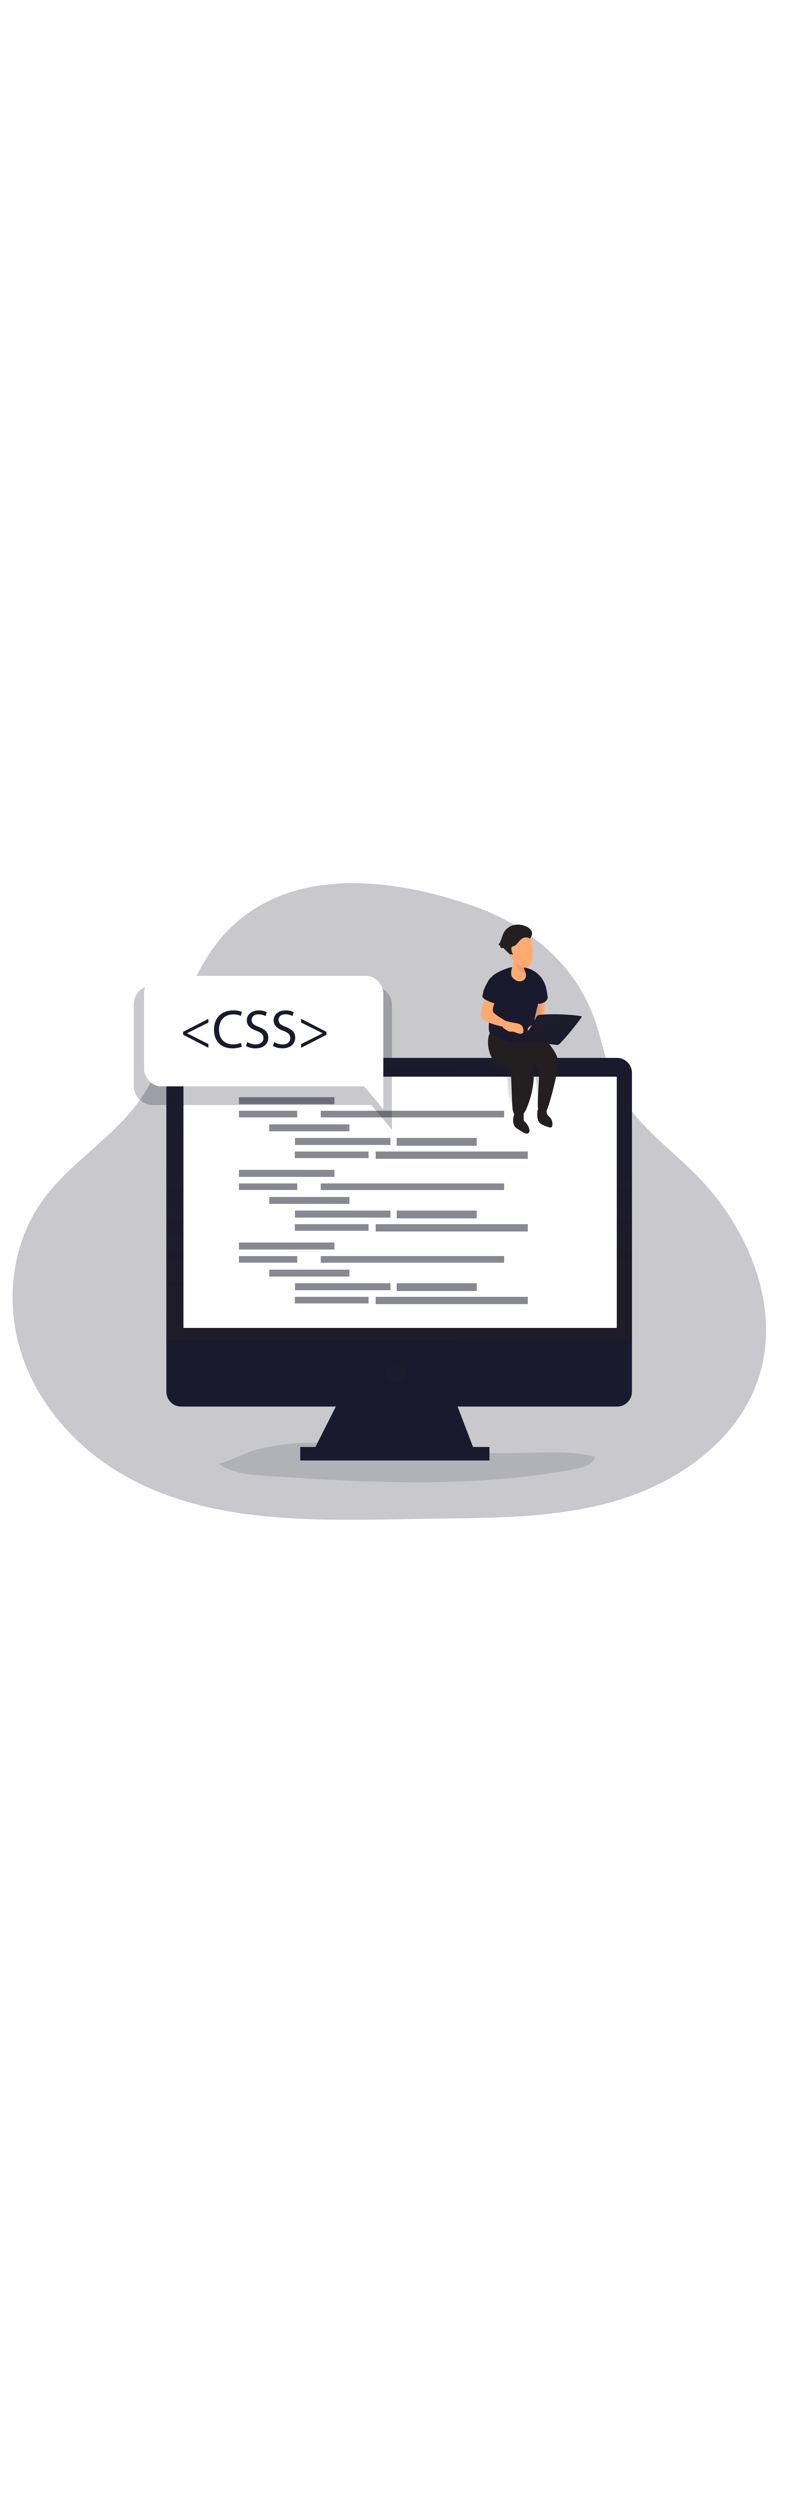 <svg id="_0182_css" xmlns="http://www.w3.org/2000/svg" xmlns:xlink="http://www.w3.org/1999/xlink" viewBox="0 0 500 500" data-imageid="css-13" imageName="CSS" class="illustrations_image" style="width: 159px;"><defs><style>.cls-1_css-13{fill:url(#linear-gradient);}.cls-1_css-13,.cls-2_css-13,.cls-3_css-13,.cls-4_css-13,.cls-5_css-13,.cls-6_css-13,.cls-7_css-13,.cls-8_css-13,.cls-9_css-13,.cls-10_css-13,.cls-11_css-13,.cls-12_css-13,.cls-13_css-13,.cls-14_css-13,.cls-15_css-13,.cls-16_css-13,.cls-17_css-13,.cls-18_css-13,.cls-19_css-13,.cls-20_css-13,.cls-21_css-13,.cls-22_css-13,.cls-23_css-13,.cls-24_css-13{stroke-width:0px;}.cls-2_css-13{fill:url(#linear-gradient-11-css-13);}.cls-3_css-13{fill:url(#linear-gradient-12-css-13);}.cls-4_css-13{fill:url(#linear-gradient-13-css-13);}.cls-5_css-13{fill:url(#linear-gradient-10-css-13);}.cls-6_css-13{fill:url(#linear-gradient-17-css-13);}.cls-7_css-13{fill:url(#linear-gradient-16-css-13);}.cls-8_css-13{fill:url(#linear-gradient-15-css-13);}.cls-9_css-13{fill:url(#linear-gradient-18-css-13);}.cls-10_css-13{fill:url(#linear-gradient-14-css-13);}.cls-11_css-13{opacity:.13;}.cls-11_css-13,.cls-20_css-13{isolation:isolate;}.cls-11_css-13,.cls-20_css-13,.cls-24_css-13{fill:#68e1fd;}.cls-25_css-13,.cls-20_css-13{opacity:.24;}.cls-26_css-13{opacity:.52;}.cls-12_css-13{fill:url(#linear-gradient-4-css-13);}.cls-13_css-13{fill:url(#linear-gradient-2-css-13);}.cls-14_css-13{fill:url(#linear-gradient-3-css-13);}.cls-15_css-13{fill:url(#linear-gradient-8-css-13);}.cls-16_css-13{fill:url(#linear-gradient-9-css-13);}.cls-17_css-13{fill:url(#linear-gradient-7-css-13);}.cls-18_css-13{fill:url(#linear-gradient-5-css-13);}.cls-19_css-13{fill:url(#linear-gradient-6-css-13);}.cls-21_css-13{fill:#231f20;}.cls-22_css-13{fill:#fff;}.cls-23_css-13{fill:#ffaa71;}</style><linearGradient id="linear-gradient-css-13" x1="719.14" y1="2989.33" x2="720.32" y2="3091.94" gradientTransform="translate(-471 3371.95) scale(1 -1)" gradientUnits="userSpaceOnUse"><stop offset="0" stop-color="#231f20" stop-opacity="0"/><stop offset="1" stop-color="#231f20"/></linearGradient><linearGradient id="linear-gradient-2-css-13" x1="723" y1="3283.6" x2="724.36" y2="2780.97" gradientTransform="translate(-472.02 3369.35) scale(1 -1)" xlink:href="#linear-gradient-css-13"/><linearGradient id="linear-gradient-3-css-13" x1="720.1" y1="3054.48" x2="720.19" y2="3017.91" xlink:href="#linear-gradient-css-13"/><linearGradient id="linear-gradient-4-css-13" x1="795.74" y1="3317.18" x2="803.27" y2="3299.89" gradientTransform="translate(-472.02 3369.35) scale(1 -1)" xlink:href="#linear-gradient-css-13"/><linearGradient id="linear-gradient-5-css-13" x1="799.76" y1="3316.25" x2="805.3" y2="3316.25" gradientTransform="translate(-472.02 3369.35) scale(1 -1)" xlink:href="#linear-gradient-css-13"/><linearGradient id="linear-gradient-6-css-13" x1="564.54" y1="3433.98" x2="522.69" y2="3412.48" gradientTransform="translate(-754.05 3396.91) rotate(9.05) scale(1 -1)" xlink:href="#linear-gradient-css-13"/><linearGradient id="linear-gradient-7-css-13" x1="805.31" y1="3224.62" x2="829.98" y2="3234.91" gradientTransform="translate(-472.02 3369.35) scale(1 -1)" xlink:href="#linear-gradient-css-13"/><linearGradient id="linear-gradient-8-css-13" x1="783.17" y1="3224.1" x2="831.56" y2="3247.83" gradientTransform="translate(-472.02 3369.35) scale(1 -1)" xlink:href="#linear-gradient-css-13"/><linearGradient id="linear-gradient-9-css-13" x1="817.27" y1="3226.87" x2="780.33" y2="3247.2" gradientTransform="translate(-472.02 3369.35) scale(1 -1)" xlink:href="#linear-gradient-css-13"/><linearGradient id="linear-gradient-10-css-13" x1="789.93" y1="3244.61" x2="759.66" y2="3247.77" gradientTransform="translate(-472.02 3369.35) scale(1 -1)" xlink:href="#linear-gradient-css-13"/><linearGradient id="linear-gradient-11-css-13" x1="787.79" y1="3257.39" x2="762.94" y2="3263.16" gradientTransform="translate(-472.02 3369.35) scale(1 -1)" xlink:href="#linear-gradient-css-13"/><linearGradient id="linear-gradient-12-css-13" x1="791.84" y1="3274.13" x2="749.13" y2="3260.26" gradientTransform="translate(-472.02 3369.35) scale(1 -1)" xlink:href="#linear-gradient-css-13"/><linearGradient id="linear-gradient-13-css-13" x1="810.48" y1="3262.66" x2="787.41" y2="3252.29" gradientTransform="translate(-472.02 3369.35) scale(1 -1)" xlink:href="#linear-gradient-css-13"/><linearGradient id="linear-gradient-14-css-13" x1="799.13" y1="3256.3" x2="798.72" y2="3250.16" gradientTransform="translate(-472.02 3369.35) scale(1 -1)" xlink:href="#linear-gradient-css-13"/><linearGradient id="linear-gradient-15-css-13" x1="796.13" y1="3294.12" x2="826.1" y2="3330.64" gradientTransform="translate(-472.02 3369.35) scale(1 -1)" xlink:href="#linear-gradient-css-13"/><linearGradient id="linear-gradient-16-css-13" x1="817.62" y1="3245.92" x2="792.54" y2="3321.37" gradientTransform="translate(-472.02 3369.35) scale(1 -1)" xlink:href="#linear-gradient-css-13"/><linearGradient id="linear-gradient-17-css-13" x1="823.13" y1="3247.81" x2="800.76" y2="3315.11" gradientTransform="translate(-472.02 3369.35) scale(1 -1)" xlink:href="#linear-gradient-css-13"/><linearGradient id="linear-gradient-18-css-13" x1="1699.3" y1="2328.44" x2="1705.01" y2="2329.23" gradientTransform="translate(-81.13 2919.87) rotate(-28.08) scale(1 -1)" xlink:href="#linear-gradient-css-13"/></defs><path id="background_css-13" class="cls-20_css-13 targetColor" d="M145.41,47.16c-15.04,14.49-24.12,33.95-31.64,53.43-7.52,19.48-14.31,39.63-26.67,56.45-17.15,23.42-43.83,38.61-60.64,62.29-19.02,26.81-23.17,62.85-13.47,94.26,9.7,31.41,32.37,58.06,60.35,75.33,56.55,34.91,127.7,31.22,194.18,30.19,40.42-.63,81.6.06,120.41-11.33,38.81-11.39,75.8-37.29,89.15-75.48,15.76-45.09-5.43-96.29-39.22-130.04-17.1-17.08-37.78-31.62-48.79-53.15-7.76-15.19-9.96-32.6-16.27-48.46-12.44-31.29-40.67-54.71-72.36-66.1-27.92-10.04-106.44-34.23-155.05,12.6Z" style="fill: rgb(26, 26, 46);"/><g id="monitor_css-13"><path class="cls-11_css-13 targetColor" d="M137.44,384.36c8.53,6.11,19.61,7.03,30.08,7.74,65.28,4.36,131.41,7.88,195.65-4.53,4.75-.92,10.36-2.71,11.56-7.4-13.35-3.64-27.44-2.96-41.27-2.63-34.71.84-69.43-.65-103.94-4.45-14.95-1.64-30.53-2.35-45.53-1.27-8.22.63-16.36,2.05-24.3,4.25-2.66.72-21.12,9.08-22.23,8.29Z" style="fill: rgb(26, 26, 46);"/><polygon class="cls-24_css-13 targetColor" points="298.84 376.45 197.36 376.45 215.07 341.38 285.41 341.38 298.84 376.45" style="fill: rgb(26, 26, 46);"/><polygon class="cls-1_css-13" points="296.79 371.35 199.74 371.35 215.07 341.38 285.41 341.38 296.79 371.35"/><rect class="cls-24_css-13 targetColor" x="189.06" y="373.92" width="119.15" height="8.5" style="fill: rgb(26, 26, 46);"/><path class="cls-24_css-13 targetColor" d="M397.94,138.59v200.58c0,5.17-4.2,9.35-9.37,9.34,0,0,0,0-.01,0H114.15c-5.17.02-9.37-4.15-9.39-9.32,0,0,0-.01,0-.02v-200.58c0-5.18,4.21-9.38,9.39-9.38h274.4c5.18,0,9.37,4.2,9.38,9.38Z" style="fill: rgb(26, 26, 46);"/><path class="cls-13_css-13" d="M397.94,138.59v167.73H104.77v-167.73c0-5.18,4.21-9.38,9.39-9.38h274.4c5.18,0,9.37,4.2,9.38,9.38Z"/><rect class="cls-22_css-13" x="115.52" y="141.03" width="272.88" height="158.01"/><circle class="cls-14_css-13" cx="249.12" cy="327.07" r="6.47"/><g class="cls-26_css-13"><rect class="cls-24_css-13 targetColor" x="150.47" y="153.93" width="60.13" height="4.41" style="fill: rgb(26, 26, 46);"/><rect class="cls-24_css-13 targetColor" x="150.47" y="162.47" width="36.7" height="4.15" style="fill: rgb(26, 26, 46);"/><rect class="cls-24_css-13 targetColor" x="201.98" y="162.47" width="115.49" height="4.17" style="fill: rgb(26, 26, 46);"/><rect class="cls-24_css-13 targetColor" x="169.56" y="171.02" width="50.46" height="4.36" style="fill: rgb(26, 26, 46);"/><rect class="cls-24_css-13 targetColor" x="185.75" y="179.55" width="60.13" height="4.41" style="fill: rgb(26, 26, 46);"/><rect class="cls-24_css-13 targetColor" x="249.81" y="179.55" width="50.4" height="4.9" style="fill: rgb(26, 26, 46);"/><rect class="cls-24_css-13 targetColor" x="185.67" y="188.09" width="46.43" height="4.15" style="fill: rgb(26, 26, 46);"/><rect class="cls-24_css-13 targetColor" x="236.56" y="188.09" width="95.8" height="4.59" style="fill: rgb(26, 26, 46);"/><rect class="cls-24_css-13 targetColor" x="150.47" y="199.63" width="60.13" height="4.41" style="fill: rgb(26, 26, 46);"/><rect class="cls-24_css-13 targetColor" x="150.47" y="208.16" width="36.7" height="4.15" style="fill: rgb(26, 26, 46);"/><rect class="cls-24_css-13 targetColor" x="201.98" y="208.16" width="115.49" height="4.17" style="fill: rgb(26, 26, 46);"/><rect class="cls-24_css-13 targetColor" x="169.56" y="216.7" width="50.46" height="4.36" style="fill: rgb(26, 26, 46);"/><rect class="cls-24_css-13 targetColor" x="185.75" y="225.25" width="60.13" height="4.41" style="fill: rgb(26, 26, 46);"/><rect class="cls-24_css-13 targetColor" x="249.81" y="225.25" width="50.4" height="4.9" style="fill: rgb(26, 26, 46);"/><rect class="cls-24_css-13 targetColor" x="185.67" y="233.79" width="46.43" height="4.15" style="fill: rgb(26, 26, 46);"/><rect class="cls-24_css-13 targetColor" x="236.56" y="233.79" width="95.8" height="4.59" style="fill: rgb(26, 26, 46);"/><rect class="cls-24_css-13 targetColor" x="150.47" y="245.33" width="60.13" height="4.41" style="fill: rgb(26, 26, 46);"/><rect class="cls-24_css-13 targetColor" x="150.47" y="253.86" width="36.7" height="4.15" style="fill: rgb(26, 26, 46);"/><rect class="cls-24_css-13 targetColor" x="201.98" y="253.86" width="115.49" height="4.17" style="fill: rgb(26, 26, 46);"/><rect class="cls-24_css-13 targetColor" x="169.56" y="262.4" width="50.46" height="4.36" style="fill: rgb(26, 26, 46);"/><rect class="cls-24_css-13 targetColor" x="185.75" y="270.93" width="60.13" height="4.41" style="fill: rgb(26, 26, 46);"/><rect class="cls-24_css-13 targetColor" x="249.81" y="270.93" width="50.4" height="4.9" style="fill: rgb(26, 26, 46);"/><rect class="cls-24_css-13 targetColor" x="185.67" y="279.49" width="46.43" height="4.15" style="fill: rgb(26, 26, 46);"/><rect class="cls-24_css-13 targetColor" x="236.56" y="279.49" width="95.8" height="4.59" style="fill: rgb(26, 26, 46);"/></g></g><g id="css_css-13"><g class="cls-25_css-13"><rect class="cls-24_css-13 targetColor" x="84.24" y="83.89" width="162.57" height="74.97" rx="11.51" ry="11.51" style="fill: rgb(26, 26, 46);"/><polygon class="cls-24_css-13 targetColor" points="246.81 174.3 246.81 147.06 223.79 147.06 246.81 174.3" style="fill: rgb(26, 26, 46);"/></g><rect class="cls-22_css-13" x="90.74" y="77.64" width="150.65" height="69.47" rx="10.66" ry="10.66"/><polygon class="cls-22_css-13" points="241.39 161.42 241.39 136.18 220.05 136.18 241.39 161.42"/><path class="cls-24_css-13 targetColor" d="M115.3,112.81l15.94-8.18v2.37l-13.43,6.69v.07l13.43,6.73v2.37l-15.94-8.21v-1.85Z" style="fill: rgb(26, 26, 46);"/><path class="cls-24_css-13 targetColor" d="M152.31,122.11c-1.94.8-4.02,1.17-6.12,1.1-6.52,0-11.43-4.12-11.43-11.71s4.88-12.16,12.09-12.16c1.89-.08,3.77.27,5.5,1.03l-.7,2.44c-1.47-.66-3.06-.99-4.67-.96-5.43,0-9.06,3.48-9.06,9.55,0,5.67,3.26,9.3,8.89,9.3,1.68.03,3.34-.3,4.88-.96l.62,2.37Z" style="fill: rgb(26, 26, 46);"/><path class="cls-24_css-13 targetColor" d="M155.65,119.22c1.62.97,3.47,1.49,5.36,1.51,3.06,0,4.88-1.61,4.88-3.95,0-2.16-1.23-3.4-4.36-4.6-3.78-1.34-6.11-3.3-6.11-6.56,0-3.61,2.99-6.27,7.49-6.27,1.77-.06,3.53.33,5.12,1.14l-.82,2.44c-1.35-.73-2.86-1.11-4.4-1.1-3.16,0-4.36,1.89-4.36,3.48,0,2.16,1.39,3.23,4.6,4.46,3.91,1.51,5.9,3.4,5.9,6.8,0,3.57-2.64,6.66-8.11,6.66-2.06.02-4.1-.49-5.9-1.48l.72-2.54Z" style="fill: rgb(26, 26, 46);"/><path class="cls-24_css-13 targetColor" d="M172.6,119.22c1.62.97,3.47,1.49,5.35,1.51,3.06,0,4.84-1.61,4.84-3.95,0-2.16-1.23-3.4-4.36-4.6-3.78-1.34-6.11-3.3-6.11-6.56,0-3.61,2.99-6.27,7.49-6.27,1.78-.08,3.56.3,5.16,1.09l-.83,2.44c-1.35-.73-2.86-1.11-4.39-1.1-3.16,0-4.36,1.89-4.36,3.48,0,2.16,1.39,3.23,4.6,4.46,3.92,1.51,5.91,3.4,5.91,6.8,0,3.57-2.65,6.66-8.11,6.66-2.06.02-4.1-.48-5.91-1.48l.72-2.5Z" style="fill: rgb(26, 26, 46);"/><path class="cls-24_css-13 targetColor" d="M205.55,114.69l-15.93,8.18v-2.37l13.53-6.73v-.08l-13.53-6.73v-2.33l15.93,8.18v1.89Z" style="fill: rgb(26, 26, 46);"/></g><g id="character_css-13"><path class="cls-23_css-13" d="M343.29,93.23s-.7,16.38-1.23,17.08-7.1.61-7.1.61l.62-6.7,2.96-9.28,4.75-1.71Z"/><path class="cls-21_css-13" d="M334.53,49.08c-.76-1.12-1.84-2-3.09-2.52-2.44-1.18-5.2-1.5-7.85-.91-2.64.61-4.91,2.28-6.27,4.63-1.36,2.43-1.56,5.44-3.32,7.6.23.48.68.82,1.21.89l-.33.79c.23-.08.49.04.57.27.04.1.04.21,0,.3h1.97c-.07.29.17.56.38.77l2.9,2.79c.27.32.64.55,1.05.65.51-.53,1.73,1.39,1.89.7s-.86-3.85-.2-4.13l5.58-2.29c1.29-.53,3.14-1,3.97-2.23.61-.91.7-2.09,1.31-3.07.82-1.38,1.16-2.7.23-4.23Z"/><path class="cls-12_css-13" d="M334.53,49.08c-.76-1.12-1.84-2-3.09-2.52-2.44-1.18-5.2-1.5-7.85-.91-2.64.61-4.91,2.28-6.27,4.63-1.36,2.43-1.56,5.44-3.32,7.6.23.48.68.82,1.21.89l-.33.79c.23-.08.49.04.57.27.04.1.04.21,0,.3h1.97c-.07.29.17.56.38.77l2.9,2.79c.27.32.64.55,1.05.65.51-.53,1.73.88,1.89.16s-.86-3.35-.2-3.62l5.58-2.29c1.29-.53,3.14-1,3.97-2.23.61-.91.7-2.09,1.31-3.07.82-1.35,1.16-2.66.23-4.2Z"/><path class="cls-18_css-13" d="M329.33,52.6c.41-.89,1.1-1.63,1.97-2.09.58-.29,1.28-.17,1.72.29.22.37.31.8.26,1.23v1.87c-.91.24-1.43,1.2-2.26,1.64-.56.26-1.17.37-1.78.31-.5,0-1.81-.31-1.44-.96.21-.36.6-.7.83-1.03s.47-.84.7-1.25Z"/><path class="cls-24_css-13 targetColor" d="M338.95,76.65c5.03,4.44,5.5,11.19,5.91,14.28.51,3.83-8.62,6.27-7.45,1.83.6-2.29-4.07-18.09-1.03-17.75,1.05.12,1.03.28,2.57,1.64Z" style="fill: rgb(26, 26, 46);"/><path class="cls-19_css-13" d="M337.73,80.73c4.27,5.18,3.67,11.92,3.6,15.03,0,3.88-.64,7.73-1.86,11.41-1.24,3.71-3.57,6.95-6.68,9.31-.24.2-.52.34-.83.41-.67-.01-1.31-.34-1.71-.88-.76-.67-1.34-1.51-1.69-2.46-.7-2.37,1.39-4.52,2.75-6.59,2.79-4.36,2.59-9.97,1.87-15.11-.32-2.35-.7-13.94,2.27-13.12,1.02.25.98.4,2.28,1.99Z"/><path class="cls-17_css-13" d="M337.73,152.93c-.08,1.39-.15,2.96.7,4.08,2.22-1.33,2.9-4.18,3.18-6.79.56-5.11.42-10.27-.42-15.33-.09-.82-.33-1.61-.7-2.34-.72-1.05-1.73-1.86-2.91-2.32-.71-.39-1.5-.6-2.31-.61-.83.01-1.55.54-1.82,1.32-.07.5-.01,1,.16,1.47.49,1.68.84,3.43,1.74,4.94.8,1.26,1.39,2.63,1.74,4.08.82,3.77,1.03,7.65.63,11.49Z"/><path class="cls-15_css-13" d="M307.29,134.31c1.64,1.28,3.81,1.67,5.88,1.82.77.05,1.53.07,2.3.1,2.22.09,4.01,1.87,4.11,4.09.07,1.59.1,3.18.1,4.77,0,3.81-.13,7.79,1.54,11.21.35.7.91,1.48,1.71,1.48.43-.02.83-.19,1.16-.47,1.02-.85,1.72-2.02,2.01-3.32.28-1.29.39-2.61.33-3.93,0-5.05-.44-10.19-2.4-14.84-.21-.53-.47-1.04-.77-1.53-1.29-1.86-3.24-3.16-5.46-3.63-2.2-.46-4.45-.58-6.68-.35-1.07.07-2.13.16-3.19.21-.59,0-2.79-.3-3.23,0-.86.73,1.96,3.9,2.59,4.38Z"/><path class="cls-21_css-13" d="M351.54,131.81c.23,5.01-6.18,29.97-7.57,30.88-1.16.79-3.25-.26-4.45-1-.23-.17-.4-.3-.56-.4-.93-.7.56-19.86.56-19.86,0,0,.47-6.5-4.08-10.29-5.08-4.22-10.89-8.1-10.5-11.09.04-.45.23-.87.54-1.2,2.56-3.05,17.1-.7,20.16,1.53l.17.1s0,.04,0,.06c.07.07.17.2.33.37.23.3.6.73,1,1.23,1.08,1.49,2.05,3.05,2.89,4.68.82,1.55,1.34,3.24,1.52,4.98Z"/><path class="cls-16_css-13" d="M350.05,126.79c0,1.3-10-.86-11.23,1.3-1.23,2.16,1.49,1.3,2.46,6.08s0,24.54-1.07,26.63c-.16.34-.4.63-.7.86-.23-.17-.4-.3-.56-.4-.93-.7.56-19.86.56-19.86,0,0,.47-6.5-4.08-10.29,0,0,.7-4.31-2.46-6.77-2.98-2.32-7.57-4.12-8.04-4.31.37-.13,6.68-2.09,11.76-1.86,3.09.13,6.13.88,8.94,2.2l.17.1s0,.04,0,.06c.07.07.17.2.33.37.23.3.6.73,1,1.23,1.25,1.63,2.92,3.89,2.92,4.68Z"/><path class="cls-21_css-13" d="M331.68,160.76c-.52,1.51-1.38,2.87-2.52,3.99-1.23,1.03-3.09,1.46-4.42.63-1.56-.97-1.86-3.02-2.03-4.82-.53-6.27-.56-17.1-1.09-23.35-.06-.7-.38-1.35-.9-1.83h0c-.79-.62-1.69-1.1-2.66-1.39-1.89-.63-4.25-1.13-6.01-2.29-.63-.39-1.19-.9-1.63-1.49-3.12-4.29-4.28-12.98-1.69-17.14.7-1.28,1.97-2.15,3.42-2.33,4.52-.56,12.66,2.4,14.55,6.48.6,1.32.86,2.79,1.73,3.95,1.49,2.09,4.45,2.72,5.91,4.84.66,1.11,1.07,2.36,1.2,3.65,1.64,10.52.31,21.29-3.85,31.08Z"/><path class="cls-5_css-13" d="M321.57,133.9c.28.62.25,1.33-.06,1.92-.26-.13-.5-.3-.77-.43h0c-.86-.46-1.76-.93-2.66-1.39-1.26-.56-2.59-1.09-3.92-1.56-.7-.23-1.39-.47-2.09-.73-.63-.39-1.19-.9-1.63-1.49-3.12-4.29-4.28-12.98-1.69-17.14,2.53.17,4.98,1.33,7.28,2.43,1.36.7,2.73,1.3,4.01,2.09.86.5,2.63,1.23,1.26,2.2-1.85,1.3-5.41-1-6.84,1.09-.26.48-.4,1.02-.4,1.56-.07.79-.13,1.62-.2,2.46-.09.73-.04,1.47.13,2.19.41.91,1.08,1.68,1.93,2.2,1.49,1.06,3.12,1.89,4.45,3.09.5.42.9.94,1.19,1.53Z"/><path class="cls-21_css-13" d="M324.53,172.78c.56.54,1.18,1.01,1.85,1.39l2.91,1.81c1.05.65,2.43,1.29,3.41.56s.82-2.01.47-3.06c-.52-1.55-1.42-2.95-2.63-4.06-.26-.19-.47-.43-.63-.7-.11-.3-.16-.62-.13-.94v-2.99c0-3.02-4.18-2.48-5.48-.7-1.6,2.18-1.64,6.67.24,8.68Z"/><path class="cls-21_css-13" d="M339.08,169.06c.72,1.11,1.77,1.97,3,2.45,1.18.57,2.41,1.02,3.68,1.36.52.22,1.12.17,1.6-.13.2-.22.34-.5.38-.79.43-1.92-.12-3.92-1.46-5.36-.6-.51-1.14-1.1-1.61-1.74-.57-1-.45-2.22-.55-3.36-.22-2.5-4.18-1.85-5.17-.23s-.73,6.22.12,7.8Z"/><path class="cls-24_css-13 targetColor" d="M307.79,110.67c-.07,1.02.17,2.03.7,2.91.54.61,1.22,1.09,1.97,1.39,3.7,1.85,7.46,3.74,11.52,4.5,4.06.77,8.55.29,11.85-2.21,1.2-.84,2.1-2.04,2.59-3.42.53-1.68.17-3.48.08-5.25-.23-4.38,1.23-8.64,2.25-12.91,1.02-4.27,1.56-8.95-.37-12.89-1.53-3.1,1.76-5.7-1.14-7.6-4.06-2.66-8.84-3.95-15.49-2.96-2.58.38-11.38,4-12.34,6.43s1.83,4.88,1.51,7.49c-1,8.06-3.14,16.42-3.14,24.51Z" style="fill: rgb(26, 26, 46);"/><path class="cls-2_css-13" d="M313.06,111.4c.08-.15.19-.27.33-.36.21-.08.43-.1.65-.06,1.27.11,2.55.11,3.82,0,.4,0,.8-.11,1.15-.31.35-.21.52-.64.39-1.03-.17-.38-.63-.5-1.04-.59-1.4-.33-2.76-.82-4.04-1.48-1.11-.67-2.27-1.24-3.48-1.69-.97-.29-2.3-.18-2.64.78-.07.23-.1.46-.1.7l-.15,2.9c-.14,1.07,0,2.17.4,3.17.7,1.3,2.13,1.94,3.48,2.5.4.21.86.27,1.31.19-.64-1.53-1.09-3.16-.09-4.72Z"/><path class="cls-3_css-13" d="M313.21,96.49c0-1.22,1.09-2.09,1.89-3.05,1.48-1.74,2.23-3.99,2.09-6.27-.08-1.3-.93-2.89-2.21-2.62-.3.08-.58.22-.83.41-2.9,2.01-5.02,4.97-5.97,8.36-.38,1.2-.47,2.47-.25,3.71.47,1.63,1.43,3.09,2.73,4.18,2.46,2.33,5.41,4.09,8.62,5.16.86.28,3.48,1.14,2.88-.5-.33-.92-9.01-8.22-8.95-9.39Z"/><path class="cls-23_css-13" d="M305.73,90.35s-2.79,7.79-2.96,12.16,14.18,7.16,14.18,7.16l2.32-3.29s-8.01-4.34-8.79-6.22,1.71-7.72,1.71-7.72l-6.47-2.1Z"/><path class="cls-4_css-13" d="M315.51,110.71l16.82.79.84.26s-1.64,5.58-4.62,5.38-13.03-6.43-13.03-6.43Z"/><path class="cls-24_css-13 targetColor" d="M322.97,113.73l8.2.05s-1.73,2.86-3.17,3.02l-5.03-3.07Z" style="fill: rgb(26, 26, 46);"/><path class="cls-10_css-13" d="M322.97,113.73l8.2.05s-1.73,2.86-3.17,3.02l-5.03-3.07Z"/><path class="cls-23_css-13" d="M325.16,80.54c1.55.82,3.45.65,4.83-.43.64-.56,1.06-1.33,1.19-2.17.36-2.38-1.65-4.59-1.48-6.97.09-1.19.7-2.41.29-3.53-.36-.95-5.7-2.51-5.9-1.51-1.37,7.07-4.78,11.7,1.06,14.62Z"/><path class="cls-8_css-13" d="M324.86,66.24s-.56,10.41,5.05,9.7c0,0,.88-.11.61-1.39s-1.35-2.6-1.28-3.74-4.38-4.57-4.38-4.57Z"/><path class="cls-23_css-13" d="M334.47,56.08c0,.26.04.51.09.76.25.94.44,1.89.57,2.86.16,1.82.2,3.66.12,5.49.01,1.57-.3,3.13-.91,4.59-.67,1.45-2.03,2.46-3.62,2.68-1.44.13-2.79-.66-3.97-1.53-1.81-1.39-6.39-6.27-4.36-5.21,2.85,1.51-1.91-5.07.08-6.38.54-.36,1.17-.36,1.71-.7.67-.47,1.27-1.03,1.78-1.67,1.09-1.23,2.09-2.65,3.71-3.25,1.24-.47,2.62-.36,3.77.31.3.16.56.4.74.7.2.42.3.89.29,1.36Z"/><path class="cls-23_css-13" d="M328.96,109.42c.56,1.02.76,2.19.57,3.34,0,.22-.07.44-.17.63-.17.24-.42.4-.7.47-2,.7-4.01-1.09-6.13-1.19-.53,0-1.06.06-1.58,0-.67-.14-1.3-.41-1.86-.81-.61-.38-1.21-.78-1.79-1.2-1.39-1.02-.8-2.84.36-3.82,1.05-.88,1.89-.73,3.08-.31,2.5.88,6.61.44,8.21,2.88Z"/><path class="cls-23_css-13" d="M341.57,109.77c.21.13.37.31.49.53.07.22.09.46.06.7-.16,1.37-.66,2.67-1.46,3.79-.31.51-.81.88-1.39,1.02-1.02.15-1.78-.93-2.75-1.32s-2.25-.07-3.15-.7c-.68-.57-1.07-1.42-1.05-2.31-.13-1.74,2.61-2.91,4.08-3.27,1.76-.4,3.82.55,5.19,1.56Z"/><path class="cls-24_css-13 targetColor" d="M337.22,104.5c.41-.86.88-1.83,1.77-2.19.37-.13.75-.2,1.14-.21,8.69-.65,17.42-.36,26.05.86.07.57-.13,1.14-.54,1.54-4.12,5.39-8.25,10.8-13.02,15.63-.28.32-.62.59-1,.78-.52.18-1.08.23-1.62.13-1.39-.14-2.79-.38-4.18-.58-5.47-.82-10.99-1.25-16.52-1.27-1.28.06-2.57-.06-3.82-.37-.9-.31-1.77-.72-2.58-1.22-2.94-1.54-5.7-3.39-8.25-5.52-.2-.17-.4-.4-.36-.66s.3-.4.54-.49c2.71-1.07,4.02,1.12,6.53,2.6,1.53.91,4.12,2.83,5.83,3.33,1.54.45,3.44-2.36,4.35-3.48,2.28-2.69,4.2-5.67,5.69-8.87Z" style="fill: rgb(26, 26, 46);"/><path class="cls-7_css-13" d="M365.62,104.51c-.46.59-.93,1.23-1.39,1.83-3.57,4.84-7.45,9.44-11.62,13.78-.28.32-.62.59-1,.79-.53.16-1.08.21-1.63.13-1.39-.13-2.79-.4-4.18-.59-5.18-.8-10.4-1.21-15.64-1.23h-2.43c-.76,0-1.52-.12-2.26-.33-.91-.31-1.78-.72-2.59-1.23-1.89-1.04-3.73-2.17-5.51-3.39-.96-.65-1.87-1.36-2.73-2.13-.22-.15-.36-.4-.36-.66,0-.27.3-.4.53-.5,2.73-1.06,3.53.7,6.01,2.2,1.53.9,4.66,3.24,6.36,3.74,1.55.46,3.44-2.35,4.34-3.45,2.29-2.7,4.21-5.69,5.72-8.89.4-.86.86-1.83,1.76-2.2.36-.14.74-.22,1.13-.23,8.69-.65,17.43-.38,26.06.8.06.58-.14,1.15-.56,1.56Z"/><path class="cls-6_css-13" d="M365.62,104.5c-3.65,4.78-8.76,11.33-13.01,15.62-.28.32-.62.59-1,.79-.53.16-1.08.21-1.63.13-1.39-.13-2.79-.4-4.18-.59-5.18-.8-10.4-1.21-15.64-1.23.73-.64,1.37-1.36,1.92-2.15,2.27-2.71,4.18-5.7,5.68-8.9.4-.86,2.25-3.67,3.15-4.04.37-.12.75-.18,1.13-.2,7.86-.6,15.76-.41,23.58.56Z"/><path class="cls-23_css-13" d="M321.57,63.96c-.15,0-.31.05-.44.13-.2.15-.3.4-.29.65.02.24.1.48.22.7.17.32.37.63.6.91.4.56,1.08.84,1.76.74.59-.19.94-.79.81-1.39-.44-1.07-1.5-1.76-2.66-1.73Z"/><path class="cls-9_css-13" d="M322.69,65.45c-.18-.11-.17-.38-.29-.56s-.44-.22-.77-.2c-.03.02-.05.06-.04.1-.02.49.17.96.53,1.29.12.13.27.23.43.3.17.06.36.03.5-.08.16-.16.22-.39.16-.61-.11-.33-.24-.1-.52-.25Z"/><path class="cls-24_css-13 targetColor" d="M304.59,86.71c-.18.37-.27.78-.29,1.19,0,.49-.7,2.51-.49,2.95,1.09,2.15,7.56,4.18,7.72,4.06,1.45-1.19,1.53-3.48,2.33-5.15.82-1.6,1.34-3.33,1.53-5.12.18-2.7-1.07-5.58-3.88-6.27-2.59-.65-3.56,1.55-4.66,3.52-.87,1.56-1.62,3.17-2.27,4.83Z" style="fill: rgb(26, 26, 46);"/></g></svg>